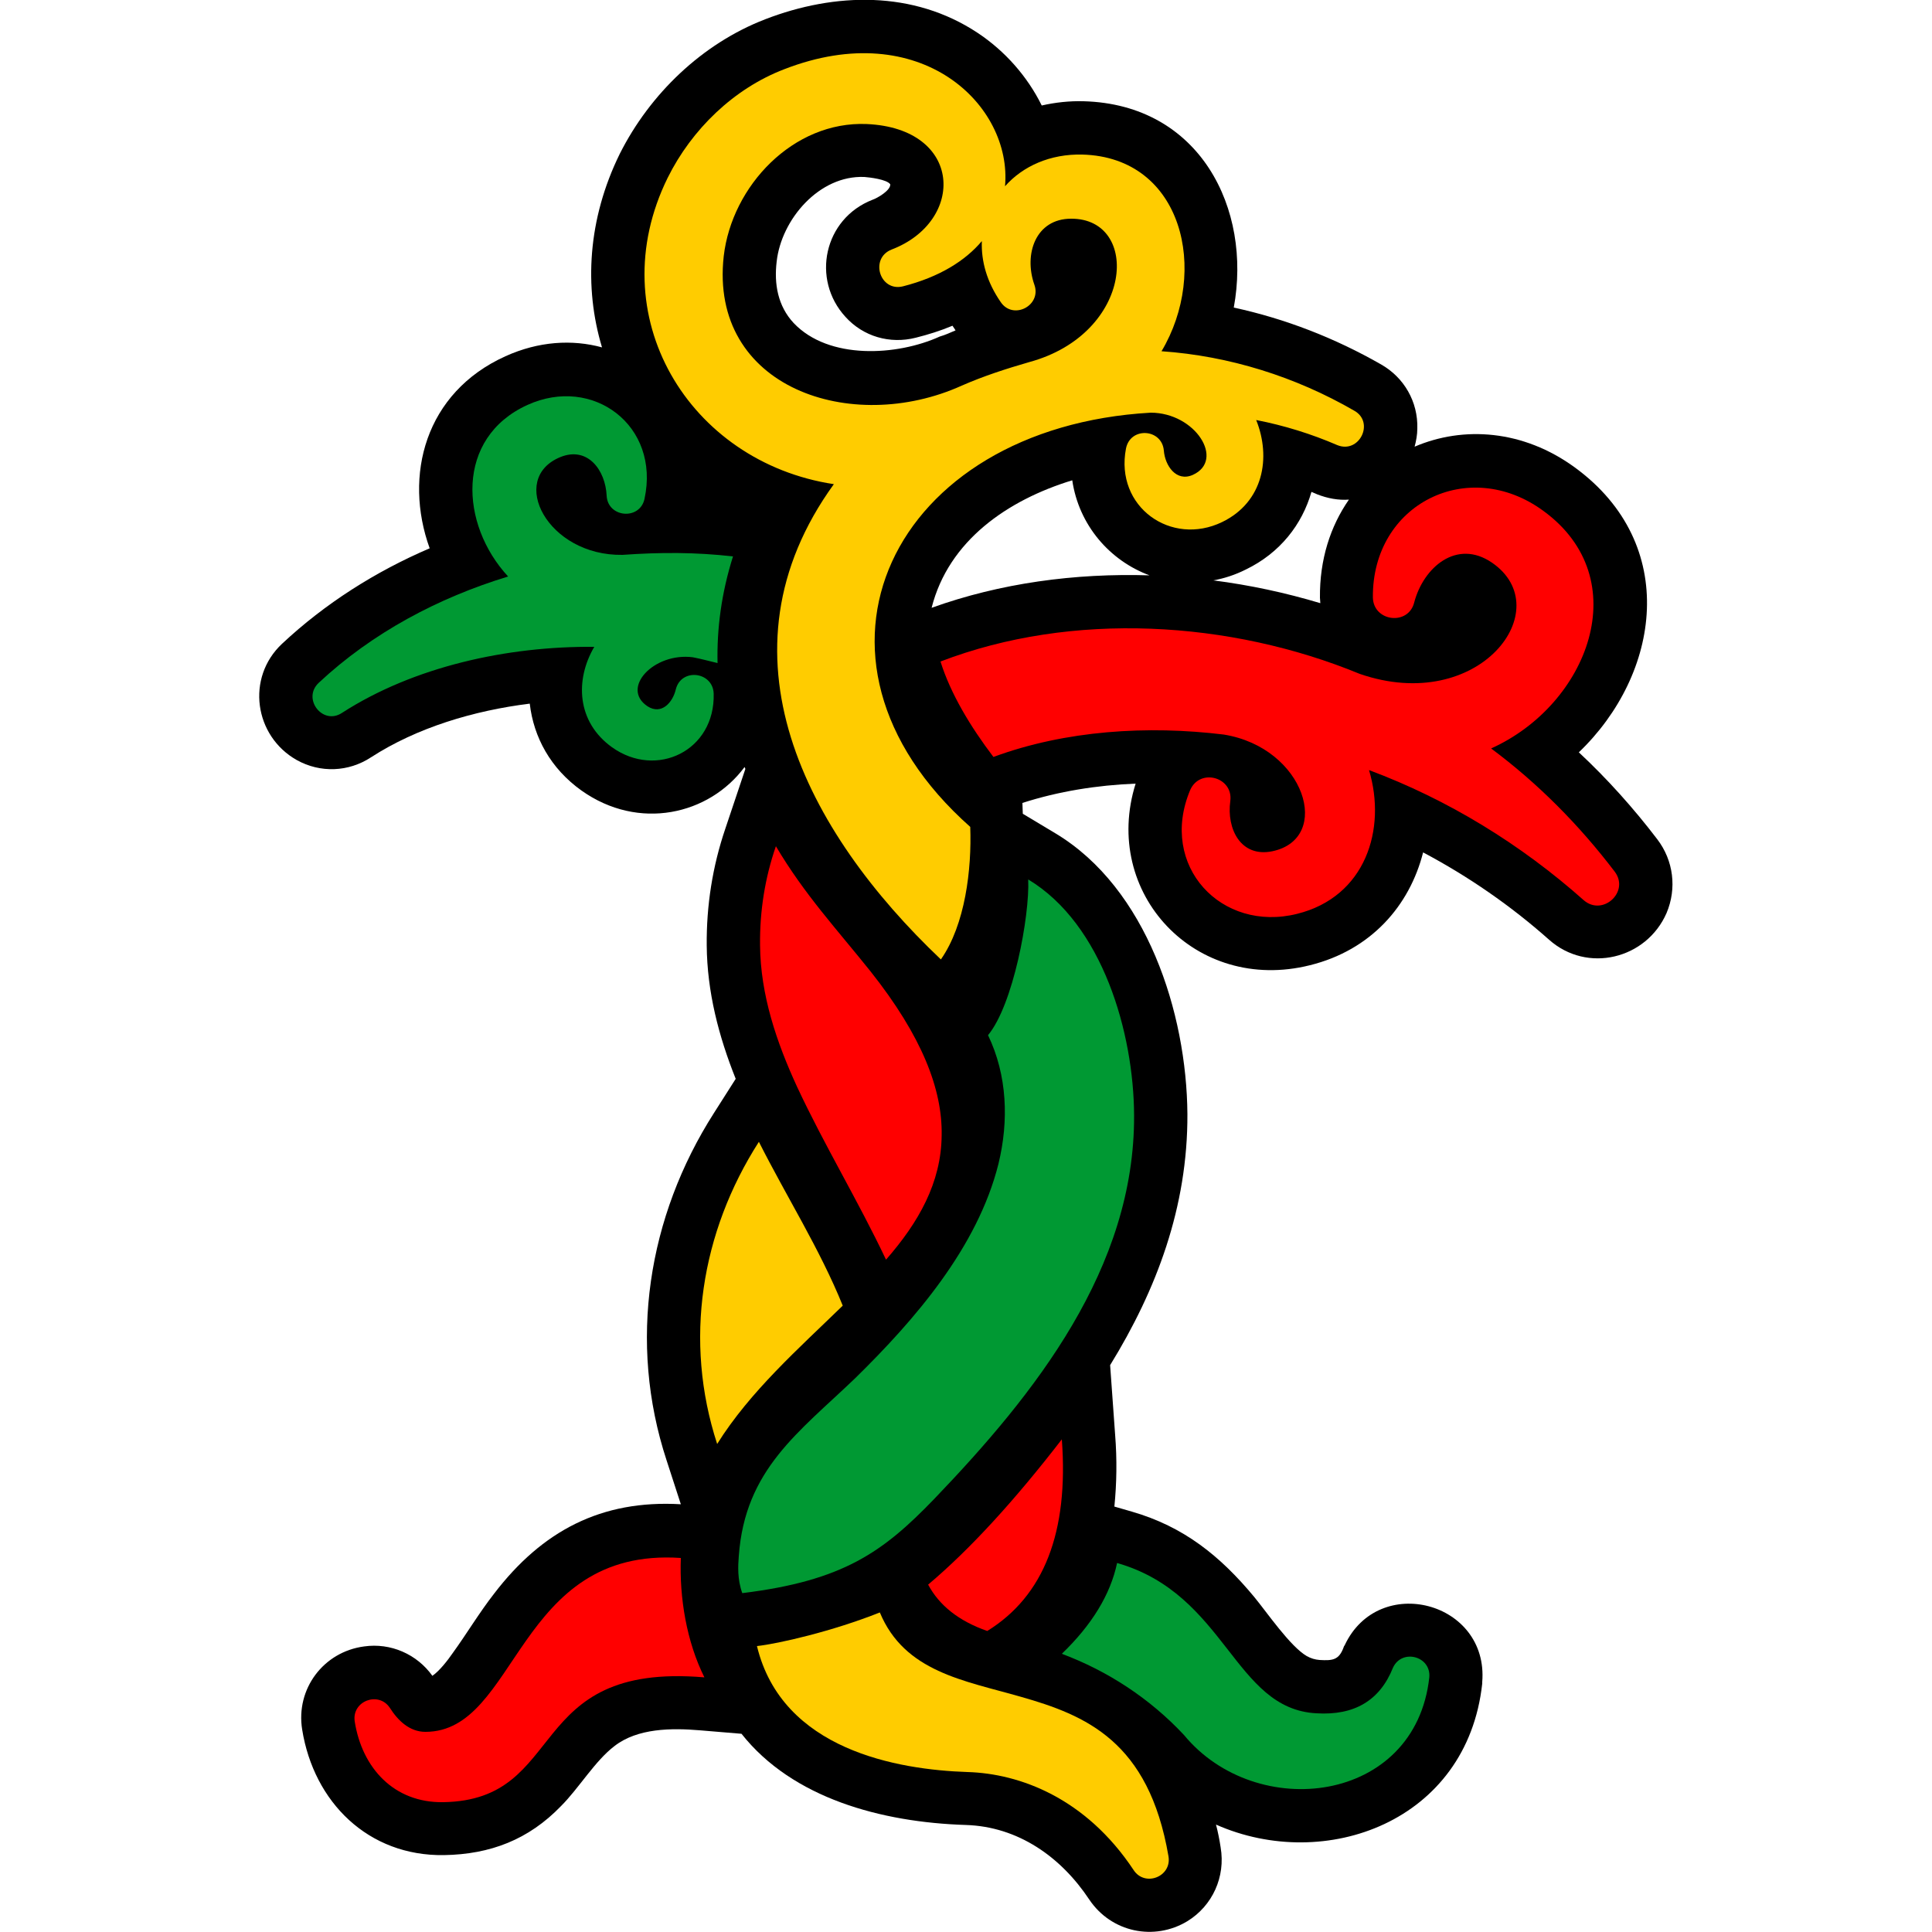 <svg xmlns="http://www.w3.org/2000/svg" viewBox="0 0 500 500">
<path fill-rule="evenodd" clip-rule="evenodd" d="M314.7,472.2c0.5,1.9,0.9,3.9,1.2,5.9c1.3,7.6-2.1,15.1-8.6,19.1c-8.6,5.2-19.7,2.9-25.4-5.6c-7.3-11-18.4-18.9-32-19.3c-21.8-0.7-44.8-6.9-58-23.6l-10.8-0.9c-7.2-0.6-16.1-0.6-22.1,4.1c-5,3.8-9.2,10.9-13.8,15.5c-8.4,8.7-18.3,12.5-30.3,12.7c-19.6,0.3-33.7-13.7-36.7-32.5c-1.7-10.5,5.5-20.1,16-21.5c6.9-1,13.7,2,17.7,7.6c1.9-1.3,4.1-4.2,5.2-5.8c3.7-5.1,6.9-10.5,10.8-15.5c12.4-16.2,27.7-24.3,48.3-23.1l-3.7-11.4c-10-30.5-4.9-63,12.3-89.9l5.6-8.8c-4.4-11-7.4-22.5-7.5-34.5c-0.1-10.3,1.5-20.5,4.8-30.2l5.2-15.5c-0.1-0.2-0.1-0.3-0.2-0.5c-9.2,12.4-27.4,16.6-42.2,6.1c-8-5.7-12.4-13.8-13.4-22.5c-14.5,1.8-29.2,6.2-41.1,13.9c-5.8,3.8-13.1,4.1-19.2,0.7c-11-6.2-13.2-21.3-3.8-30.1c11.1-10.4,24.2-18.7,38.2-24.7c-6.8-18.8-1.2-40.3,19.6-49.7c8.6-3.9,17.3-4.4,25-2.3c-4.7-15.6-3.7-33.2,4.6-50.1C168.2,24.3,181.7,11.3,198,5c18.1-7,38.4-7.5,55,3.5c7.1,4.7,12.9,11.3,16.6,18.8c3.5-0.8,7.2-1.2,10.8-1.1c30.2,0.8,43.6,27.9,38.9,53.4c13.4,2.9,26.2,7.9,38.1,14.7c6,3.4,9.6,9.7,9.4,16.6c0,1.6-0.3,3.2-0.7,4.7c12.6-5.4,28.1-4.4,41.5,5.4c27.2,19.9,22.1,53.5,1,73.7c7.4,6.9,14.2,14.5,20.3,22.5c4.2,5.5,5.1,12.7,2.4,19.1c-5.2,11.9-20.5,15.7-30.4,6.9c-9.9-8.8-20.9-16.4-32.6-22.6c-3.5,13.8-13.5,25.3-29.3,29.2c-29.6,7.4-54-18.7-45.1-47c-10,0.4-20,2-29.3,5l0.1,2.8l8.5,5.1c23.6,14.2,33.9,46.4,34.1,72.6c0.1,24.1-8,45.5-20,65l1.3,18.1c0.5,6.3,0.4,12.5-0.2,18.5l4.5,1.3c13.5,3.9,22.9,11.5,31.7,22.1c3.3,4,9.3,12.8,13.6,15.3c1.1,0.6,2.1,0.9,3.3,1c3.4,0.2,5,0,6.2-3.2l0.1-0.3l0.2-0.3c8.8-18.8,37.3-11.3,35.6,9.5l0,0.2l0,0.2C379.7,471.5,342.9,484.7,314.7,472.2L314.7,472.2z M349.1,129.3c-2.7,0.2-5.5-0.3-8.3-1.4l-0.2-0.1c-0.4-0.2-0.8-0.3-1.2-0.5c-2.4,8.4-8.1,15.8-17,20.1c-2.8,1.4-5.6,2.3-8.4,2.8c9.4,1.2,18.7,3.2,27.7,5.9c0-0.5-0.1-1-0.1-1.4C341.5,144.8,344.3,136.2,349.1,129.3L349.1,129.3z M297.5,148.9c-10.3-3.8-18.3-13-20-24.6c-16.7,5.1-32,15.6-36.4,33C258.9,150.9,278.2,148.3,297.5,148.9L297.5,148.9z M247.3,85.5c-0.3-0.4-0.5-0.8-0.8-1.2c-3.1,1.3-6.3,2.3-9.5,3.1c-6.7,1.7-13.6-0.3-18.2-5.4c-8.9-9.7-5.6-25.4,7-30.3c1.2-0.4,4.7-2.4,4.6-4c-0.9-1.3-5.4-1.8-6.7-1.9c-11.7-0.5-21.5,11-22.7,21.9c-0.7,5.8,0.3,11.5,4.4,15.9c9.1,9.6,26.8,8.5,37.8,3.5C244.6,86.7,245.9,86.1,247.3,85.5L247.3,85.5z"/>
<path fill-rule="evenodd" clip-rule="evenodd" fill="#f00" d="M176.2,403.2c-42.7-2.9-42.1,45-66.1,45c-4.1,0-7.1-2.9-9.2-6.2c-2.9-4.4-9.9-1.8-9.1,3.5c1.9,12.1,10.2,21.1,22.9,20.9c32.5-0.5,20.7-36.3,67.6-32.3C177.7,424.9,175.8,413.5,176.2,403.2L176.2,403.2L176.2,403.2z M274.8,372.5c-12.2,15.8-23.7,28.4-34.6,37.6c2.9,5.4,7.9,9.4,15.3,12C270.2,413,276.6,396.5,274.8,372.5L274.8,372.5L274.8,372.5z M417.9,225.6c-9.2-12.1-19.9-22.9-32-31.9c25.1-11.3,37.7-43.9,13.5-61.5c-19.4-14.2-44.3-1.8-44.1,22.4c0.1,6.3,9.2,7.4,10.7,1.3c2.4-9.1,11-16.5,20.1-10.3c17.4,11.9-3.2,39.5-34.2,28.8c-33.5-13.8-74.4-16.3-108.5-3.2c2.6,8.3,7.7,16.8,13.7,24.7c18.7-6.9,39.9-8.2,59.6-5.8c21.1,3.4,28.2,26.9,12.6,30.2c-8.2,1.7-11.9-5.8-10.9-13c0.8-6.2-7.9-8.6-10.4-2.8c-8.2,19.6,8.1,36.9,27.7,32c17.7-4.4,23.2-21.9,18.6-37.2c20.4,7.6,39.3,19.2,55.6,33.7C414.8,237.2,421.8,230.8,417.9,225.6L417.9,225.6L417.9,225.6z M243.7,293.8c-0.1,12.3-6,22.6-14.4,32.2c-7.2-15.2-15.9-29.5-23-44.7c-5.3-11.5-9.5-23.8-9.6-36.7c-0.1-8.9,1.3-17.5,4.1-25.6c7.4,12.5,15.7,21.4,24.5,32.4C238.7,268.3,243.9,282,243.7,293.8L243.7,293.8L243.7,293.8z"/>
<path fill-rule="evenodd" clip-rule="evenodd" fill="#093" d="M161.1,143.6c-19.4,0.3-29.7-19.7-16.1-25.3c7.1-2.9,11.7,3.4,12,10c0.3,5.7,8.6,6.4,9.8,0.8c4.1-19-13.4-32-30.3-24.3c-18.7,8.5-17.5,30.9-5,44.4c-18.1,5.5-35.2,14.6-49,27.5c-4.4,4.1,1,11.1,6,7.8c18.6-12,42.8-17.3,65.3-17.1c-5,8.5-4.6,19.4,4.6,26c11.5,8.2,26.7,0.9,26.3-13.9c-0.2-5.7-8.4-6.7-9.8-1.1c-0.8,3.4-3.7,6.7-7.3,4.4c-7.1-4.7,1.6-14,11.7-12.7c2.1,0.4,4.3,1,6.4,1.5c-0.2-8.9,1-18.1,4-27.6C180.1,142.9,170.9,142.9,161.1,143.6L161.1,143.6L161.1,143.6z M306.4,449c-8.8-9.4-19.6-16.5-31.6-21c7.8-7.5,12.6-15.4,14.3-23.5c28.3,8.1,30.2,37.8,51.6,38.9c9.8,0.6,16.4-3.3,19.8-11.8c2.3-5,9.9-3,9.4,2.5C366.3,466.9,325.1,471.7,306.4,449L306.4,449L306.4,449z M266.1,227.6c0.4,9.5-3.9,32.5-10.4,40.3c5,10.4,5.4,22.2,2.7,33.3c-5.4,21.6-21.6,40.3-37.1,55.5c-14.6,14-28.5,23.6-30.1,46c-0.2,2.5-0.4,6,0.9,9.6c26.1-3.2,36.4-10.6,49.7-24.4c26.1-27.2,51.9-59.7,51.7-99.3C293.4,267.4,285.4,239.2,266.1,227.6L266.1,227.6L266.1,227.6z"/>
<path fill-rule="evenodd" clip-rule="evenodd" fill="#fc0" d="M297.8,106.8c-66.9,3.8-96.1,63.4-46.7,107.2c0.4,11-1.3,25.3-7.6,34.3c-34.9-33.1-59.4-79.2-27.7-123c-37.5-5.7-60.6-43.6-43-79.3c6.2-12.5,17.1-23.1,30.2-28.1c35.3-13.7,59,9.3,57.1,30.3c4.6-5.2,11.7-8.4,20-8.2c26.1,0.7,32.8,30.3,20.5,50.9c17.5,1.2,34.7,6.6,49.9,15.4c5.3,3,1.3,11.2-4.4,8.9c-6.7-2.9-13.8-5.1-21-6.5c3.9,9.7,1.9,21.2-8.8,26.4c-13.2,6.4-27.8-3.9-24.9-19c1.1-5.7,9.3-5.2,9.8,0.5c0.3,3.9,3.2,8.2,7.5,6.3C317.1,119.1,309.4,106.8,297.8,106.8L297.8,106.8L297.8,106.8z M266.4,93.7c27.1-7.4,28.8-37.2,10.8-37.1c-9.2,0-12.3,9.2-9.5,17.1c1.9,5.4-5.5,9.2-8.7,4.5c-3.6-5.2-5.1-10.6-4.9-15.8c-4.3,5.1-11,9.3-20.4,11.7c-6,1.5-8.7-7.2-3-9.5c19.2-7.3,18.6-31.4-6.4-32.5c-19-0.8-34.9,16-37,34.2c-3.8,34.1,33.1,46.4,61.6,33.5C254.6,97.3,260.5,95.4,266.4,93.7L266.4,93.7z M195.9,426c6.5,26.9,36.4,32,54.5,32.6c13.5,0.4,30.6,6.7,43,25.4c2.9,4.4,9.9,1.7,9-3.6c-5.1-29.8-21.4-36.5-38.3-41.3c-14.6-4.2-30-6.4-36.4-21.8C215.4,422.2,201.4,425.4,195.9,426L195.9,426L195.9,426z M196.4,295.5c7.1,14.1,15.8,27.8,21.7,42.4c-11.4,11.1-24,22.2-32.5,35.8C176.9,347,181.4,318.9,196.4,295.5L196.4,295.5L196.4,295.5z"/>
</svg>